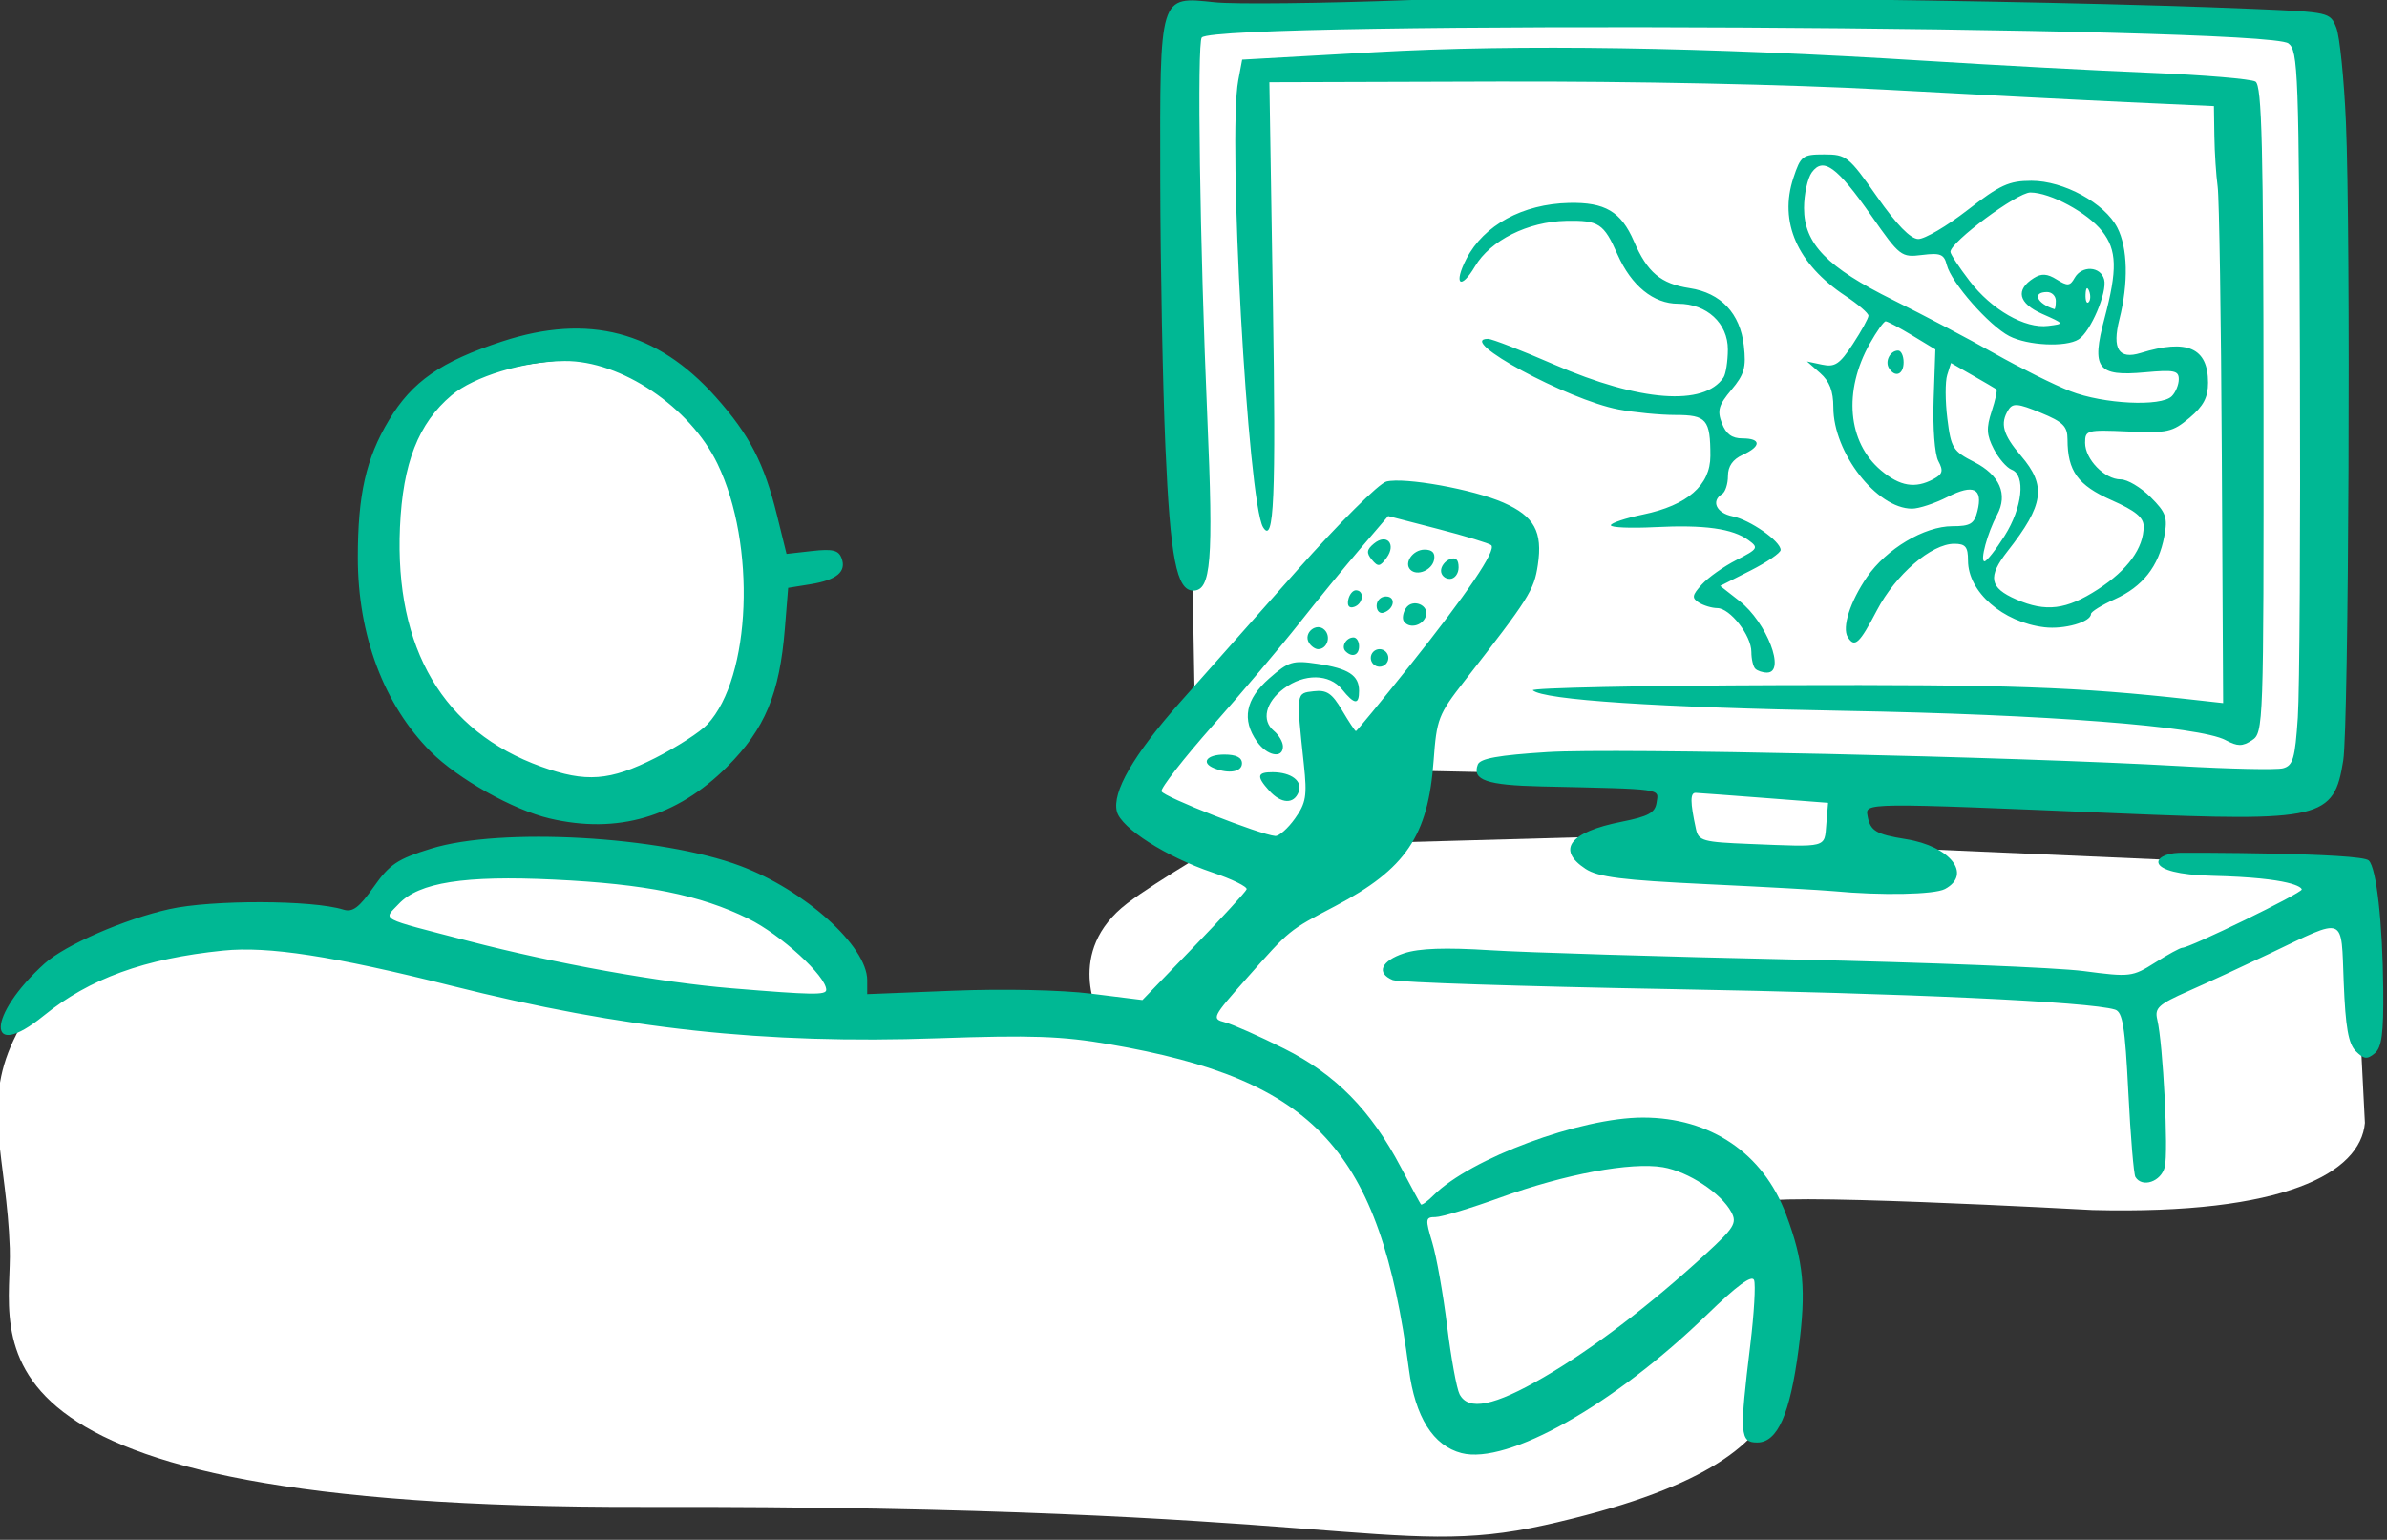 <?xml version="1.0" ?><svg height="195.667mm" viewBox="0 0 303.306 195.667" width="303.306mm" xmlns="http://www.w3.org/2000/svg">
    <rect x="0" y="0" width="303.306" height="195.667" fill="#333333" stroke="none"/>
    <path d="m 1289.633,871.431 c -9.835,-0.506 -110.436,3.033 -110.436,3.033 l 2.74,154.522 -13.348,22.57 20.654,8.473 c 0,0 -15.973,9.209 -22.691,14.351 -14.41,11.03 -6.324,25.733 -6.324,25.733 l -55.428,-0.887 c 0,0 3.021,-12.011 -11.24,-19.219 -14.261,-7.208 -33.3,-16.122 -52.268,-15.553 -18.968,0.569 -37.234,0.758 -41.309,5.879 -4.075,5.121 -7.375,10.685 -7.375,10.685 0,0 -40.466,-1.96 -53.111,5.627 -12.645,7.587 -19.389,3.794 -26.555,18.904 -7.166,15.11 -1.546,26.806 -0.844,47.353 0.703,20.548 -16.226,59.305 144.088,58.926 160.314,-0.379 170.089,12.038 205.496,4.135 35.407,-7.903 48.172,-17.816 52.598,-28.627 4.426,-10.811 5.208,-24.697 1.977,-31.082 -3.232,-6.386 -0.562,-10.684 -4.566,-13.529 -4.004,-2.845 74.674,1.486 74.674,1.486 43.73,1.105 61.03,-8.454 62.035,-19.832 l -2.949,-58.094 -105.728,-4.615 h -8.43 l 2.107,-13.467 c 0,0 102.287,3.984 104.113,1.455 1.827,-2.529 3.161,-7.587 4.004,-16.059 0.843,-8.472 -5.269,-159.451 -5.269,-159.451 0,0 -136.78,-2.213 -146.615,-2.719 z m -231.866,79.108 c 0,0 -34.114,-2.851 -47.704,8.992 -7.636,6.654 -18.072,38.491 -4.428,66.733 4.67,9.667 30.296,23.572 52.671,19.131 22.375,-4.441 27.512,-32.758 26.635,-45.201 -1.982,-28.092 -16.832,-40.956 -27.174,-49.655 z m 172.378,93.579 58.607,1.217 3.043,0.973 -0.475,12.41 -63.475,1.766 z" fill="#FFFFFF" paint-order="markers stroke fill" transform="translate(-97.525,-43.115) matrix(0.558,0,0,0.558,-410.183,-441.593)"/>
    <path d="m 1242.685,1199.567 c -6.458,-1.671 -10.552,-8.187 -11.986,-19.081 -6.592,-50.052 -21.217,-65.927 -68.198,-74.024 -10.845,-1.869 -17.704,-2.108 -39.149,-1.362 -39.376,1.369 -71.418,-2.098 -110.786,-11.988 -26.852,-6.746 -41.65,-9.025 -51.849,-7.985 -17.971,1.832 -30.447,6.361 -40.923,14.854 -13.133,10.648 -12.932,-0.028 0.224,-11.901 4.673,-4.217 18.23,-10.129 28.429,-12.398 9.665,-2.15 32.588,-2.086 39.595,0.111 2.122,0.665 3.584,-0.423 6.917,-5.152 3.665,-5.2 5.405,-6.359 13.116,-8.741 15.82,-4.886 52.216,-2.847 70.364,3.943 14.691,5.497 28.912,18.299 28.912,26.028 v 3.177 l 19.667,-0.782 c 11.381,-0.452 24.582,-0.17 31.335,0.671 l 11.668,1.453 11.665,-12.075 c 6.416,-6.641 11.843,-12.555 12.061,-13.142 0.218,-0.587 -3.308,-2.318 -7.836,-3.847 -10.445,-3.527 -20.717,-10.079 -21.701,-13.841 -1.151,-4.402 3.75,-12.898 14.329,-24.843 5.213,-5.885 17.239,-19.445 26.726,-30.132 9.589,-10.803 18.61,-19.773 20.315,-20.201 4.141,-1.039 19.806,1.787 26.656,4.81 7.021,3.098 8.962,6.618 7.827,14.192 -0.867,5.781 -1.972,7.528 -16.767,26.508 -5.88,7.543 -6.278,8.577 -6.969,18.085 -1.245,17.127 -6.338,24.651 -22.398,33.088 -10.658,5.599 -10.261,5.275 -20.141,16.419 -7.888,8.897 -8.062,9.248 -4.978,10.055 1.757,0.46 7.823,3.152 13.48,5.983 11.725,5.869 19.723,13.991 26.542,26.955 2.338,4.445 4.412,8.282 4.607,8.527 0.196,0.244 1.489,-0.688 2.874,-2.073 8.413,-8.413 33.436,-17.705 47.681,-17.705 15.372,0 27.384,8.123 32.591,22.038 4.045,10.811 4.632,17.158 2.846,30.754 -1.944,14.801 -4.788,21.207 -9.412,21.207 -3.943,0 -4.067,-1.752 -1.578,-22.237 0.862,-7.097 1.25,-13.733 0.86,-14.748 -0.482,-1.256 -3.898,1.254 -10.712,7.872 -21.146,20.537 -45.435,34.236 -55.904,31.527 z m 18.695,-17.26 c 11.096,-6.445 24.066,-16.306 36.776,-27.964 6.637,-6.087 7.303,-7.165 5.971,-9.655 -2.318,-4.331 -9.816,-9.252 -15.582,-10.226 -7.268,-1.228 -22.265,1.561 -36.919,6.866 -6.824,2.47 -13.519,4.491 -14.877,4.491 -2.294,0 -2.346,0.413 -0.72,5.814 0.962,3.197 2.482,11.748 3.376,19 0.895,7.252 2.17,14.236 2.833,15.52 2.005,3.876 7.878,2.696 19.141,-3.846 z m -163.361,-88.248 c 0,-3.11 -10.365,-12.579 -17.723,-16.192 -11.047,-5.424 -23.384,-7.906 -44.277,-8.906 -20.412,-0.977 -30.749,0.645 -35.355,5.548 -3.547,3.776 -4.982,3.018 16.021,8.471 19.724,5.121 43.474,9.385 59.782,10.734 18.44,1.525 21.552,1.575 21.552,0.346 z m 106.73,-38.995 c 2.535,-3.56 2.798,-5.155 2.032,-12.333 -1.763,-16.536 -1.808,-16.201 2.231,-16.666 2.989,-0.344 4.174,0.45 6.465,4.333 1.543,2.615 2.962,4.755 3.155,4.755 0.192,0 5.737,-6.75 12.323,-15 13.04,-16.337 19.685,-26.157 18.5,-27.342 -0.416,-0.416 -5.869,-2.08 -12.117,-3.698 l -11.36,-2.941 -6.403,7.49 c -3.522,4.12 -9.758,11.74 -13.857,16.933 -4.1,5.194 -12.928,15.637 -19.618,23.207 -6.69,7.57 -11.969,14.348 -11.731,15.062 0.408,1.225 22.513,9.903 25.894,10.166 0.867,0.067 2.886,-1.718 4.487,-3.966 z m -5.856,-6.35 c -2.962,-3.273 -2.781,-4.232 0.793,-4.208 4.259,0.029 6.86,2.017 5.903,4.512 -1.088,2.834 -3.975,2.704 -6.696,-0.304 z m -12.54,-5.112 c -3.094,-1.248 -1.695,-3.117 2.333,-3.117 2.667,0 4,0.667 4,2 0,1.948 -2.973,2.473 -6.333,1.117 z m 9.742,-6.08 c -3.498,-4.994 -2.6,-9.633 2.778,-14.355 4.451,-3.908 5.364,-4.186 11,-3.347 7.065,1.051 9.48,2.621 9.48,6.162 0,3.252 -1.039,3.163 -3.867,-0.33 -2.899,-3.58 -8.598,-3.666 -13.259,-0.2 -4.183,3.111 -5.158,7.251 -2.272,9.646 1.135,0.942 2.064,2.54 2.064,3.55 0,2.853 -3.619,2.164 -5.924,-1.127 z m 25.924,-19.037 c 0,-1.1 0.9,-2 2,-2 1.1,0 2,0.9 2,2 0,1.1 -0.9,2 -2,2 -1.1,0 -2,-0.9 -2,-2 z m -5.742,-1.519 c -1.065,-1.065 0.139,-3.147 1.82,-3.147 0.69,0 1.255,0.9 1.255,2 0,2.062 -1.573,2.649 -3.075,1.147 z m -8.33,-1.93 c -1.374,-2.223 1.716,-4.773 3.556,-2.933 1.538,1.538 0.576,4.383 -1.484,4.383 -0.647,0 -1.579,-0.652 -2.072,-1.45 z m 21.572,-4.947 c -0.362,-0.585 -0.158,-1.873 0.453,-2.861 1.5,-2.428 5.557,-0.756 4.548,1.874 -0.833,2.171 -3.896,2.776 -5.002,0.987 z m -6.167,-3.492 c 0,-1.161 0.95,-2.111 2.111,-2.111 2.355,0 1.944,2.87 -0.528,3.694 -0.871,0.29 -1.583,-0.422 -1.583,-1.583 z m -6.461,-1.361 c 0.253,-1.223 1.061,-2.192 1.794,-2.154 1.979,0.104 1.615,3.087 -0.461,3.78 -1.121,0.374 -1.621,-0.236 -1.333,-1.626 z m 21.127,-6.607 c 0,-1.022 0.9,-2.203 2,-2.625 1.36,-0.522 2,0.072 2,1.857 0,1.444 -0.9,2.625 -2,2.625 -1.1,0 -2,-0.836 -2,-1.857 z m -6.973,-0.227 c -1.557,-1.556 0.565,-4.582 3.214,-4.582 1.773,0 2.477,0.751 2.175,2.318 -0.455,2.361 -3.861,3.793 -5.389,2.264 z m -8.78,-2.285 c -1.282,-1.544 -1.187,-2.297 0.46,-3.664 2.919,-2.423 5.181,0.099 2.895,3.225 -1.51,2.065 -1.957,2.123 -3.355,0.439 z m 173.876,140.568 c -0.386,-0.624 -1.112,-9.313 -1.614,-19.308 -0.752,-14.976 -1.287,-18.285 -3.044,-18.813 -6.011,-1.808 -47.232,-3.706 -101.465,-4.672 -33.367,-0.594 -61.717,-1.518 -63,-2.052 -3.833,-1.596 -2.658,-4.372 2.582,-6.101 3.435,-1.133 9.358,-1.341 19.667,-0.689 8.113,0.513 39.352,1.465 69.418,2.116 30.067,0.65 59.602,1.831 65.634,2.623 10.642,1.398 11.126,1.341 16.307,-1.93 2.937,-1.854 5.719,-3.371 6.183,-3.371 1.721,0 27.21,-12.435 27.21,-13.275 0,-0.48 -2.198,-2.675 -20.347,-3.112 -16.147,-0.389 -13.787,-5.028 -7.653,-5.238 1.699,-0.058 41.4,-0.028 43.263,1.748 1.758,1.675 3.158,14.175 3.292,29.381 0.088,10.068 -0.333,13.207 -1.954,14.552 -1.708,1.417 -2.453,1.329 -4.286,-0.504 -1.688,-1.688 -2.348,-5.418 -2.756,-15.592 -0.624,-15.544 0.721,-15.016 -16.89,-6.627 -5.867,2.794 -14.183,6.634 -18.48,8.533 -6.795,3.002 -7.72,3.844 -7.095,6.46 1.327,5.56 2.582,30.138 1.716,33.591 -0.84,3.347 -5.123,4.809 -6.684,2.283 z m -68.789,-65.09 c -2.567,-0.244 -15.51,-0.96 -28.764,-1.59 -19.363,-0.921 -24.799,-1.606 -27.667,-3.486 -6.682,-4.378 -3.619,-8.376 8.221,-10.73 6.153,-1.224 7.622,-2.035 7.969,-4.401 0.471,-3.204 1.896,-3.006 -26.203,-3.64 -12.475,-0.282 -15.872,-1.445 -14.518,-4.974 0.536,-1.397 4.686,-2.143 15.844,-2.85 15.409,-0.976 106.205,1.038 143.982,3.194 11.476,0.655 22.059,0.879 23.519,0.497 2.295,-0.6 2.753,-2.168 3.388,-11.577 0.404,-5.986 0.62,-42.582 0.481,-81.324 -0.236,-65.909 -0.406,-70.553 -2.633,-72.181 -5.392,-3.943 -243.54,-5.235 -247.432,-1.343 -1.109,1.109 -0.434,47.468 1.262,86.656 1.409,32.566 0.86,39.309 -3.203,39.309 -3.801,0 -5.239,-7.411 -6.342,-32.667 -0.608,-13.933 -1.136,-41.25 -1.172,-60.703 -0.08,-42.696 -0.306,-41.954 12.407,-40.618 4.507,0.473 24.394,0.253 44.194,-0.491 33.498,-1.258 142.152,-0.129 192.226,1.996 17.465,0.742 17.567,0.764 18.973,4.281 0.777,1.944 1.765,11.636 2.195,21.535 1.115,25.671 0.645,137.407 -0.612,145.355 -2.105,13.315 -4.912,13.976 -51.09,12.039 -58.504,-2.454 -57.762,-2.462 -57.225,0.606 0.59,3.372 1.921,4.175 8.717,5.26 10.126,1.616 15.145,8.02 8.904,11.36 -2.4,1.284 -14.583,1.519 -25.421,0.488 z m -1.596,-15.277 0.404,-4.836 -14.404,-1.107 c -7.922,-0.609 -15.004,-1.132 -15.737,-1.164 -1.293,-0.056 -1.28,2.113 0.05,8.224 0.592,2.722 1.535,2.984 12.296,3.415 17.864,0.715 16.933,0.957 17.392,-4.532 z m -290.732,-1.276 c -8.292,-1.955 -20.873,-9.019 -27.034,-15.179 -10.681,-10.681 -16.639,-26.515 -16.639,-44.219 0,-14.375 1.861,-22.6 7.08,-31.298 5.291,-8.818 11.836,-13.365 25.83,-17.951 19.559,-6.409 35.235,-2.318 48.604,12.681 7.703,8.642 11.007,15.026 13.95,26.952 l 2.163,8.765 5.829,-0.657 c 4.644,-0.523 6.006,-0.197 6.697,1.603 1.187,3.093 -1.069,4.992 -7.086,5.965 l -5.068,0.819 -0.754,9.315 c -1.2,14.829 -4.543,22.826 -13.136,31.418 -11.471,11.471 -25.02,15.419 -40.438,11.785 z m 24.028,-13.753 c 4.932,-2.492 10.288,-5.951 11.903,-7.685 9.984,-10.721 11.157,-40.961 2.301,-59.331 -6.234,-12.931 -21.982,-23.517 -34.815,-23.402 -9.332,0.084 -20.634,3.51 -25.733,7.801 -7.564,6.365 -11.119,15.454 -11.76,30.075 -1.213,27.648 9.904,46.477 32.176,54.495 10.169,3.661 15.634,3.249 25.928,-1.953 z m 357.633,-4.086 c -5.977,-3.168 -40.95,-5.861 -86.667,-6.674 -42.517,-0.756 -68.714,-2.478 -71.085,-4.674 -0.597,-0.553 24.94,-1.083 56.748,-1.179 51.707,-0.156 67.107,0.386 93.051,3.27 l 7.381,0.821 -0.3,-56.473 c -0.165,-31.06 -0.59,-58.573 -0.945,-61.14 -0.355,-2.567 -0.691,-7.744 -0.747,-11.505 l -0.103,-6.839 -19.667,-0.896 c -10.817,-0.493 -35.867,-1.784 -55.667,-2.868 -21.379,-1.171 -57.069,-1.91 -87.877,-1.819 l -51.877,0.153 0.794,49.61 c 0.723,45.201 0.268,55.773 -2.227,51.736 -3.471,-5.616 -8.093,-88.775 -5.657,-101.762 l 0.888,-4.731 30.159,-1.696 c 32.828,-1.847 75.109,-1.189 125.131,1.947 16.133,1.011 39.31,2.246 51.505,2.744 12.194,0.498 22.977,1.403 23.962,2.011 1.462,0.904 1.797,14.581 1.828,74.682 0.037,72.128 -0.015,73.609 -2.629,75.314 -2.195,1.431 -3.256,1.426 -6,-0.028 z m -107.111,-16.271 c -0.489,-0.489 -0.889,-2.208 -0.889,-3.82 0,-3.734 -4.837,-9.951 -7.763,-9.978 -1.23,-0.013 -3.113,-0.575 -4.184,-1.252 -1.659,-1.049 -1.561,-1.659 0.667,-4.121 1.438,-1.589 4.981,-4.098 7.875,-5.575 4.925,-2.514 5.102,-2.802 2.768,-4.508 -3.635,-2.658 -10.025,-3.549 -21.352,-2.977 -5.506,0.278 -10.011,0.087 -10.011,-0.426 0,-0.512 3.306,-1.618 7.347,-2.457 10.07,-2.09 15.32,-6.662 15.32,-13.34 0,-8.31 -0.866,-9.324 -7.961,-9.324 -3.488,0 -9.328,-0.566 -12.977,-1.258 -11.561,-2.193 -37.205,-16.075 -29.694,-16.075 0.875,0 7.675,2.642 15.111,5.872 19.395,8.422 34.086,9.54 38.501,2.929 0.539,-0.807 0.989,-3.674 1,-6.37 0.025,-5.982 -4.799,-10.43 -11.313,-10.43 -5.629,0 -10.658,-4.089 -13.819,-11.234 -3.122,-7.059 -4.249,-7.796 -11.689,-7.646 -8.701,0.175 -17.268,4.45 -20.754,10.358 -3.292,5.58 -4.969,4.103 -1.956,-1.723 3.962,-7.661 12.815,-12.479 23.373,-12.72 8.184,-0.186 11.845,1.978 14.759,8.726 3.071,7.114 6.117,9.68 12.68,10.684 7.143,1.094 11.529,5.751 12.361,13.126 0.559,4.958 0.114,6.538 -2.827,10.033 -2.922,3.472 -3.276,4.711 -2.176,7.605 0.936,2.461 2.285,3.457 4.681,3.457 4.303,0 4.319,1.805 0.033,3.757 -2.242,1.022 -3.333,2.594 -3.333,4.802 0,1.806 -0.6,3.654 -1.333,4.107 -2.577,1.593 -1.294,4.341 2.369,5.074 3.983,0.796 10.965,5.679 10.965,7.667 0,0.668 -3.097,2.783 -6.882,4.701 l -6.881,3.487 4.376,3.425 c 6.247,4.889 10.642,16.313 6.276,16.313 -0.978,0 -2.178,-0.4 -2.667,-0.889 z m 21.064,-7.187 c -1.351,-2.186 0.534,-8.083 4.371,-13.675 4.397,-6.408 13.08,-11.582 19.434,-11.582 4.106,0 4.991,-0.531 5.719,-3.431 1.308,-5.21 -0.893,-6.252 -6.82,-3.231 -2.871,1.464 -6.505,2.662 -8.075,2.662 -8.018,0 -17.915,-12.745 -17.915,-23.069 0,-3.691 -0.859,-5.926 -3,-7.81 l -3,-2.64 3.449,0.73 c 2.916,0.617 3.998,-0.108 7,-4.694 1.953,-2.983 3.551,-5.89 3.551,-6.46 0,-0.57 -2.352,-2.592 -5.226,-4.495 -10.983,-7.268 -15.206,-16.84 -11.867,-26.896 1.668,-5.022 2.078,-5.333 7.034,-5.333 5.019,0 5.575,0.446 11.994,9.608 4.471,6.381 7.627,9.624 9.398,9.655 1.467,0.025 6.525,-2.948 11.241,-6.608 7.368,-5.719 9.414,-6.655 14.55,-6.655 7.33,0 16.657,5.086 19.536,10.652 2.393,4.628 2.576,12.574 0.482,20.893 -1.704,6.767 -0.154,9.213 4.859,7.666 10.585,-3.267 15.333,-1.172 15.333,6.765 0,3.362 -1.033,5.322 -4.218,8.002 -3.868,3.255 -5.031,3.514 -14.003,3.119 -9.387,-0.413 -9.785,-0.309 -9.782,2.569 0,3.763 4.449,8.333 8.106,8.333 1.523,0 4.587,1.817 6.808,4.038 3.547,3.547 3.926,4.637 3.116,8.955 -1.279,6.819 -4.921,11.436 -11.281,14.304 -2.977,1.342 -5.412,2.853 -5.412,3.357 0,1.826 -6.104,3.567 -10.602,3.024 -9.493,-1.146 -17.398,-8.049 -17.398,-15.192 0,-3.121 -0.574,-3.82 -3.133,-3.82 -5.198,0 -13.364,7.027 -17.61,15.153 -3.983,7.622 -5.077,8.628 -6.636,6.105 z m 56.984,-10.895 c 6.768,-4.386 10.396,-9.38 10.396,-14.313 0,-2.051 -1.864,-3.574 -7.34,-5.995 -7.644,-3.381 -9.989,-6.618 -9.999,-13.807 0,-2.998 -1.002,-3.99 -6.138,-6.102 -5.146,-2.117 -6.322,-2.224 -7.308,-0.667 -1.971,3.113 -1.284,5.65 2.838,10.472 5.863,6.86 5.263,11.142 -3.046,21.743 -4.579,5.842 -4.133,8.325 1.972,10.978 6.769,2.942 11.411,2.366 18.624,-2.308 z m -21.27,-12.171 c 4.065,-6.434 4.858,-13.818 1.617,-15.061 -1.127,-0.432 -2.962,-2.55 -4.076,-4.706 -1.649,-3.189 -1.739,-4.792 -0.484,-8.594 0.849,-2.571 1.333,-4.826 1.077,-5.011 -0.256,-0.185 -2.688,-1.608 -5.403,-3.161 l -4.936,-2.825 -0.866,2.728 c -0.476,1.501 -0.46,5.974 0.035,9.941 0.838,6.705 1.268,7.4 6.114,9.872 5.818,2.968 7.723,7.351 5.223,12.022 -2.214,4.136 -3.967,10.606 -2.874,10.603 0.499,0 2.557,-2.614 4.574,-5.806 z m -16.229,-12.914 c 2.13,-1.14 2.334,-1.879 1.137,-4.116 -0.832,-1.554 -1.291,-7.607 -1.067,-14.073 l 0.392,-11.346 -5.283,-3.198 c -2.906,-1.759 -5.623,-3.201 -6.037,-3.205 -0.415,0 -2.04,2.28 -3.611,5.075 -6.08,10.818 -5.048,22.476 2.557,28.874 4.307,3.624 7.774,4.203 11.913,1.988 z m -10.105,-25.277 c -0.972,-1.573 0.289,-4 2.079,-4 0.69,0 1.255,1.2 1.255,2.667 0,2.812 -1.94,3.588 -3.333,1.333 z m 64.4,6.4 c 0.88,-0.88 1.6,-2.623 1.6,-3.874 0,-1.961 -1.06,-2.178 -7.705,-1.575 -10.875,0.986 -12.256,-0.854 -9.212,-12.276 2.961,-11.111 2.839,-15.568 -0.542,-19.866 -3.33,-4.234 -11.819,-8.809 -16.343,-8.809 -3.011,0 -18.198,11.28 -18.198,13.517 0,0.518 1.95,3.486 4.333,6.595 5.061,6.603 12.637,10.942 17.931,10.271 3.727,-0.472 3.723,-0.478 -1.367,-2.737 -5.451,-2.418 -6.164,-5.477 -1.902,-8.161 1.741,-1.097 3.054,-1.014 5.203,0.329 2.473,1.544 3.042,1.496 4.071,-0.343 1.635,-2.922 5.94,-2.699 6.737,0.35 0.755,2.886 -3.093,11.905 -5.815,13.628 -2.897,1.834 -11.594,1.422 -15.79,-0.748 -4.601,-2.379 -13.222,-12.191 -14.226,-16.191 -0.619,-2.466 -1.45,-2.804 -5.617,-2.287 -4.763,0.591 -5.065,0.358 -11.558,-8.922 -7.824,-11.182 -10.947,-13.458 -13.561,-9.882 -0.975,1.333 -1.772,4.988 -1.772,8.122 0,8.121 5.218,13.496 20.381,20.996 6.757,3.342 17.085,8.788 22.952,12.101 5.867,3.313 13.667,7.194 17.333,8.623 7.494,2.921 20.635,3.569 23.067,1.138 z m -26.4,-21.733 c 0,-1.1 -0.9,-2 -2,-2 -3.47,0 -2.345,2.628 1.667,3.895 0.183,0.057 0.333,-0.795 0.333,-1.895 z m 7.577,-2.25 c -0.426,-1.064 -0.742,-0.748 -0.806,0.806 -0.057,1.405 0.257,2.193 0.7,1.75 0.443,-0.443 0.49,-1.593 0.105,-2.556 z" fill="#00B894" transform="translate(-97.525,-43.115) matrix(0.558,0,0,0.558,-410.183,-441.593)"/>
</svg>